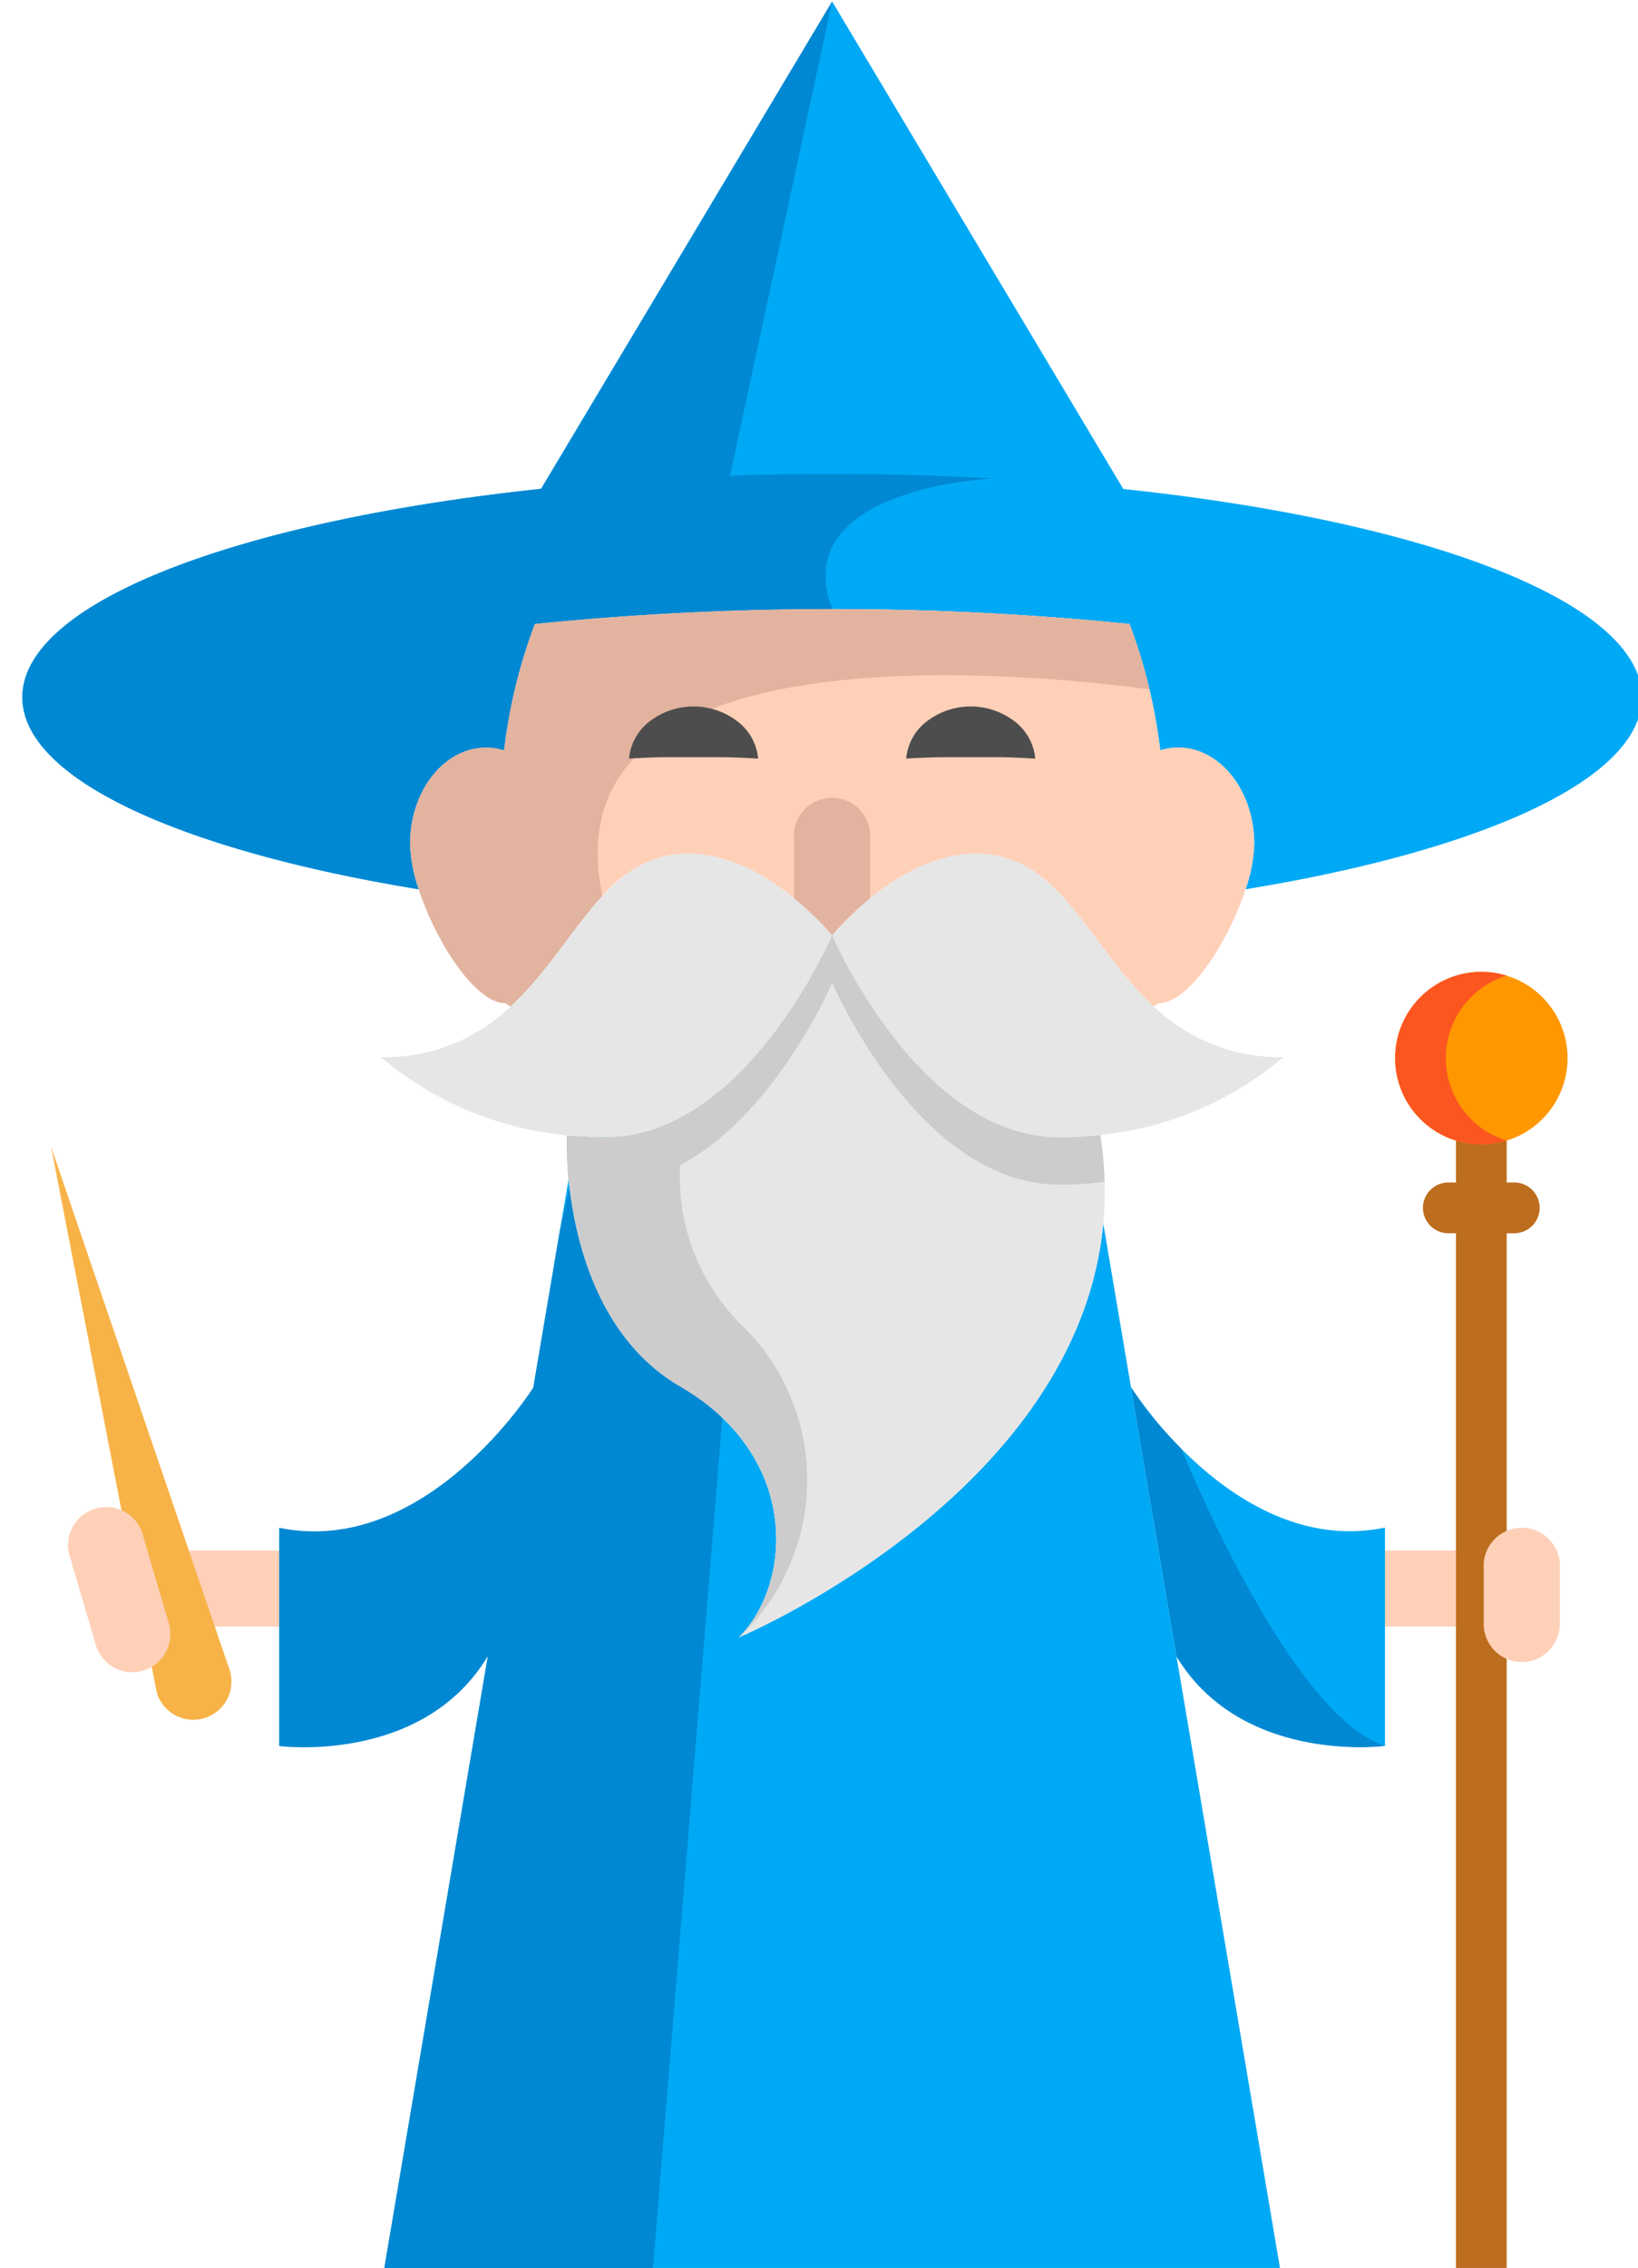 <svg xmlns="http://www.w3.org/2000/svg" xmlns:xlink="http://www.w3.org/1999/xlink" viewBox="-605 1470 73 101">
  <defs>
    <style>
      .cls-1 {
        clip-path: url(#clip-Artboard_4);
      }

      .cls-2 {
        fill: #ffd0b8;
      }

      .cls-3 {
        fill: #bc6d1e;
      }

      .cls-4 {
        fill: #f7b348;
      }

      .cls-5 {
        fill: #00a9f5;
      }

      .cls-6 {
        fill: #0088d2;
      }

      .cls-7 {
        fill: #e2b39f;
      }

      .cls-8 {
        fill: #e6e6e6;
      }

      .cls-9 {
        fill: #ccc;
      }

      .cls-10 {
        fill: #4d4d4d;
      }

      .cls-11 {
        fill: #ff9700;
      }

      .cls-12 {
        fill: #fb5520;
      }
    </style>
    <clipPath id="clip-Artboard_4">
      <rect x="-605" y="1470" width="73" height="101"/>
    </clipPath>
  </defs>
  <g id="Artboard_4" data-name="Artboard – 4" class="cls-1">
    <g id="wizard" transform="translate(-678.619 1470.068)">
      <path id="Path_34" data-name="Path 34" class="cls-2" d="M376.846,350.1H373a1.7,1.7,0,1,1,0-3.39h3.842a1.7,1.7,0,0,1,0,3.39Z" transform="translate(-237.661 -277.728)"/>
      <rect id="Rectangle_191" data-name="Rectangle 191" class="cls-3" width="2.26" height="51.985" transform="translate(138.507 49.88)"/>
      <path id="Path_35" data-name="Path 35" class="cls-2" d="M403.676,347.13a1.7,1.7,0,0,1-1.7-1.7v-2.712a1.7,1.7,0,0,1,3.39,0v2.712A1.7,1.7,0,0,1,403.676,347.13Z" transform="translate(-262.232 -273.179)"/>
      <path id="Path_36" data-name="Path 36" class="cls-3" d="M392.415,266.605h-2.94a1.13,1.13,0,0,1,0-2.26h2.94a1.13,1.13,0,0,1,0,2.26Z" transform="translate(-251.309 -211.752)"/>
      <path id="Path_37" data-name="Path 37" class="cls-2" d="M109.829,350.1h-3.842a1.7,1.7,0,0,1,0-3.39h3.842a1.7,1.7,0,1,1,0,3.39Z" transform="translate(-23.769 -277.728)"/>
      <path id="Path_38" data-name="Path 38" class="cls-4" d="M85.731,280.56,81.05,256.392l7.957,23.3a1.7,1.7,0,0,1-3.216,1.1A1.833,1.833,0,0,1,85.731,280.56Z" transform="translate(-5.152 -205.382)"/>
      <path id="Path_39" data-name="Path 39" class="cls-5" d="M216.224,21.99l-.018.181a123.238,123.238,0,0,0-13.125-.678c-1.666,0-3.307.029-4.911.09-2.859.108-5.61.307-8.214.588l-.018-.181L203.081,0Z" transform="translate(-92.376)"/>
      <path id="Path_40" data-name="Path 40" class="cls-6" d="M203.082,0l-4.633,21.492-.278.09c-2.859.108-5.61.307-8.214.588l-.018-.181Z" transform="translate(-92.377)"/>
      <path id="Path_41" data-name="Path 41" class="cls-5" d="M170.857,283.979c.242-.1,15.121-6.457,16.233-18.434l1.236,7.3,2.027,11.981a0,0,0,0,0,0,0L195.124,313H154.893l4.769-28.169,2.03-11.981,1.571-9.276c.258,2.586,1.25,7.074,4.975,9.237C173.646,275.951,173.212,281.62,170.857,283.979Z" transform="translate(-64.303 -211.133)"/>
      <path id="Path_42" data-name="Path 42" class="cls-6" d="M170.619,240.362l-3.672,44.975H154.893l7.99-47.186,2.012-9.11" transform="translate(-64.303 -183.472)"/>
      <g id="Group_26" data-name="Group 26" transform="translate(74.619 21.04)">
        <path id="Path_43" data-name="Path 43" class="cls-5" d="M146.792,115.7c0,3.637-7.088,6.819-17.663,8.55a6.757,6.757,0,0,0,.387-2.014c0-2.371-1.519-4.294-3.39-4.294a2.672,2.672,0,0,0-.8.124,23.761,23.761,0,0,0-1.372-5.628,132.467,132.467,0,0,0-26.5,0,23.762,23.762,0,0,0-1.372,5.628,2.671,2.671,0,0,0-.8-.124c-1.871,0-3.39,1.924-3.39,4.294a6.757,6.757,0,0,0,.387,2.014c-10.575-1.731-17.663-4.914-17.663-8.55,0-4.215,9.52-7.818,22.961-9.265a123.235,123.235,0,0,1,13.125-.678c2.457,0,4.855.068,7.172.2h0c2.052.113,4.044.276,5.951.481C137.272,107.878,146.792,111.481,146.792,115.7Z" transform="translate(-74.619 -105.754)"/>
        <path id="Path_44" data-name="Path 44" class="cls-5" d="M334.255,316.434v9.719s-6.374.839-9.289-3.985a0,0,0,0,1,0,0l-2.027-11.981a17.593,17.593,0,0,0,2.244,2.739.007.007,0,0,0,0,0C327.2,314.951,330.419,317.227,334.255,316.434Z" transform="translate(-273.532 -269.512)"/>
      </g>
      <path id="Path_45" data-name="Path 45" class="cls-2" d="M199.079,146.457a6.756,6.756,0,0,1-.387,2.014c-.764,2.348-2.52,5.074-3.865,5.074l-.228.145c-2.5-2.312-3.813-5.687-6.419-6.555-4.068-1.356-7.911,3.39-7.911,3.39s-3.842-4.746-7.911-3.39a5.675,5.675,0,0,0-2.328,1.636c-1.318,1.424-2.446,3.4-4.091,4.918l-.228-.145c-1.345,0-3.1-2.726-3.865-5.074a6.756,6.756,0,0,1-.387-2.014c0-2.371,1.519-4.294,3.39-4.294a2.673,2.673,0,0,1,.8.124,23.762,23.762,0,0,1,1.372-5.628,132.461,132.461,0,0,1,26.5,0,22.466,22.466,0,0,1,.888,2.9,24.482,24.482,0,0,1,.484,2.723,2.673,2.673,0,0,1,.8-.124C197.56,142.163,199.079,144.087,199.079,146.457Z" transform="translate(-69.564 -108.938)"/>
      <path id="Path_46" data-name="Path 46" class="cls-7" d="M249.175,186.611a1.7,1.7,0,0,1-1.7-1.7v-4.294a1.7,1.7,0,1,1,3.39,0v4.294A1.7,1.7,0,0,1,249.175,186.611Z" transform="translate(-138.469 -143.328)"/>
      <path id="Path_47" data-name="Path 47" class="cls-8" d="M220.441,221.859c-1.112,11.977-15.991,18.332-16.233,18.434,2.355-2.36,2.789-8.028-2.62-11.17-3.646-2.115-4.674-6.46-4.957-9.068-.007-.056-.014-.113-.018-.169-.02-.212-.036-.411-.05-.595a12.99,12.99,0,0,1-.032-1.354,16.069,16.069,0,0,0,1.713.09c4.726,0,8.071-5.106,9.434-7.621.447-.825.68-1.372.68-1.372s.233.547.68,1.372c1.363,2.516,4.708,7.621,9.434,7.621a15.829,15.829,0,0,0,1.831-.1,16.4,16.4,0,0,1,.194,2.084A15.113,15.113,0,0,1,220.441,221.859Z" transform="translate(-97.654 -167.446)"/>
      <path id="Path_48" data-name="Path 48" class="cls-6" d="M110.706,111.771a127.322,127.322,0,0,0-13.252.664,23.764,23.764,0,0,0-1.372,5.628,2.672,2.672,0,0,0-.8-.124c-1.871,0-3.39,1.924-3.39,4.294a6.757,6.757,0,0,0,.387,2.014c-10.575-1.731-17.663-4.914-17.663-8.55,0-4.215,9.52-7.818,22.961-9.265a123.236,123.236,0,0,1,13.125-.678c2.457,0,4.855.068,7.172.2C117.706,105.96,108.693,106.4,110.706,111.771Z" transform="translate(-0.001 -84.714)"/>
      <g id="Group_27" data-name="Group 27" transform="translate(98.874 41.588)">
        <path id="Path_49" data-name="Path 49" class="cls-9" d="M267.364,220.005c-.065.009-.129.018-.194.025a15.827,15.827,0,0,1-1.831.1c-6.272,0-10.114-8.993-10.114-8.993s-.435-1.678,0-2.11c1.363,2.516,5.389,8.994,10.115,8.994a15.835,15.835,0,0,0,1.831-.1A16.387,16.387,0,0,1,267.364,220.005Z" transform="translate(-243.392 -209.031)"/>
        <path id="Path_50" data-name="Path 50" class="cls-9" d="M208.361,211.14s-3.842,8.993-10.114,8.993a15.43,15.43,0,0,1-1.614-.081c-.007-.057-.014-.113-.018-.169a14.982,14.982,0,0,1-.081-1.948,16.061,16.061,0,0,0,1.713.09c4.726,0,6.762-7.047,10.114-8.994C208.795,209.462,208.361,211.14,208.361,211.14Z" transform="translate(-196.529 -209.03)"/>
      </g>
      <path id="Path_51" data-name="Path 51" class="cls-6" d="M143.455,310.2l4.39,8.169-6.42,3.813-.009,0c-2.913,4.825-9.289,3.987-9.289,3.987v-9.719C138.682,317.8,143.455,310.2,143.455,310.2Z" transform="translate(-46.066 -248.48)"/>
      <path id="Path_52" data-name="Path 52" class="cls-7" d="M194.408,139.564c-7.208-.931-26.838-2.434-24.379,9.208-1.318,1.424-2.446,3.4-4.091,4.918l-.228-.145c-1.345,0-3.1-2.726-3.865-5.074a6.755,6.755,0,0,1-.387-2.014c0-2.371,1.519-4.294,3.39-4.294a2.673,2.673,0,0,1,.8.124,23.762,23.762,0,0,1,1.372-5.628,132.461,132.461,0,0,1,26.5,0A22.5,22.5,0,0,1,194.408,139.564Z" transform="translate(-69.563 -108.938)"/>
      <path id="Path_53" data-name="Path 53" class="cls-6" d="M334.255,326.152s-6.374.839-9.289-3.985a0,0,0,0,1,0,0l-2.027-11.981a17.594,17.594,0,0,0,2.244,2.739.007.007,0,0,0,0,0C325.3,313.208,330.013,324.812,334.255,326.152Z" transform="translate(-198.913 -248.471)"/>
      <g id="Group_28" data-name="Group 28" transform="translate(101.654 31.395)">
        <path id="Path_54" data-name="Path 54" class="cls-10" d="M216.256,160.12c-.71-.038-1.2-.065-1.659-.063H213.38l-1.216,0c-.455,0-.948.024-1.66.06a2.345,2.345,0,0,1,.979-1.7,3.212,3.212,0,0,1,3.792,0A2.351,2.351,0,0,1,216.256,160.12Z" transform="translate(-210.504 -157.799)"/>
        <path id="Path_55" data-name="Path 55" class="cls-10" d="M278.336,160.12c-.71-.038-1.2-.065-1.659-.063H275.46l-1.216,0c-.455,0-.948.024-1.66.06a2.345,2.345,0,0,1,.979-1.7,3.212,3.212,0,0,1,3.792,0A2.352,2.352,0,0,1,278.336,160.12Z" transform="translate(-260.233 -157.799)"/>
      </g>
      <g id="Group_29" data-name="Group 29" transform="translate(90.59 37.954)">
        <path id="Path_56" data-name="Path 56" class="cls-8" d="M267.944,203.289a15.836,15.836,0,0,1-1.831.1c-6.272,0-10.115-8.993-10.115-8.993s3.842-4.746,7.911-3.39c2.606.868,3.915,4.242,6.419,6.555a8.1,8.1,0,0,0,5.786,2.26A15.032,15.032,0,0,1,267.944,203.289Z" transform="translate(-235.883 -190.765)"/>
        <path id="Path_57" data-name="Path 57" class="cls-8" d="M175.009,194.4s-3.842,8.993-10.114,8.993a16.053,16.053,0,0,1-1.713-.09,15.043,15.043,0,0,1-8.288-3.478,8.1,8.1,0,0,0,5.786-2.26c2.5-2.312,3.813-5.687,6.419-6.555C171.166,189.653,175.009,194.4,175.009,194.4Z" transform="translate(-154.893 -190.766)"/>
      </g>
      <path id="Path_58" data-name="Path 58" class="cls-2" d="M87.85,344.848a1.7,1.7,0,0,1-1.625-1.217l-1.13-3.842a1.7,1.7,0,1,1,3.253-.957l1.13,3.842a1.7,1.7,0,0,1-1.627,2.174Z" transform="translate(-8.336 -270.444)"/>
      <path id="Path_103" data-name="Path 103" class="cls-11" d="M3.842,0A3.842,3.842,0,1,1,0,3.842,3.842,3.842,0,0,1,3.842,0Z" transform="translate(135.795 43.213)"/>
      <path id="Path_59" data-name="Path 59" class="cls-12" d="M384.359,221.04a3.843,3.843,0,0,1,2.712-3.673,3.842,3.842,0,1,0,0,7.346A3.843,3.843,0,0,1,384.359,221.04Z" transform="translate(-246.305 -173.985)"/>
      <path id="Path_60" data-name="Path 60" class="cls-9" d="M204.357,279.979c2.355-2.36,2.789-8.028-2.62-11.17-3.646-2.115-4.674-6.46-4.957-9.068-.007-.057-.014-.113-.018-.169-.02-.212-.036-.411-.05-.595l.495-.4,4.529.373a9.244,9.244,0,0,0,2.7,7.086A9.6,9.6,0,0,1,204.357,279.979Z" transform="translate(-97.803 -207.132)"/>
    </g>
  </g>
</svg>
